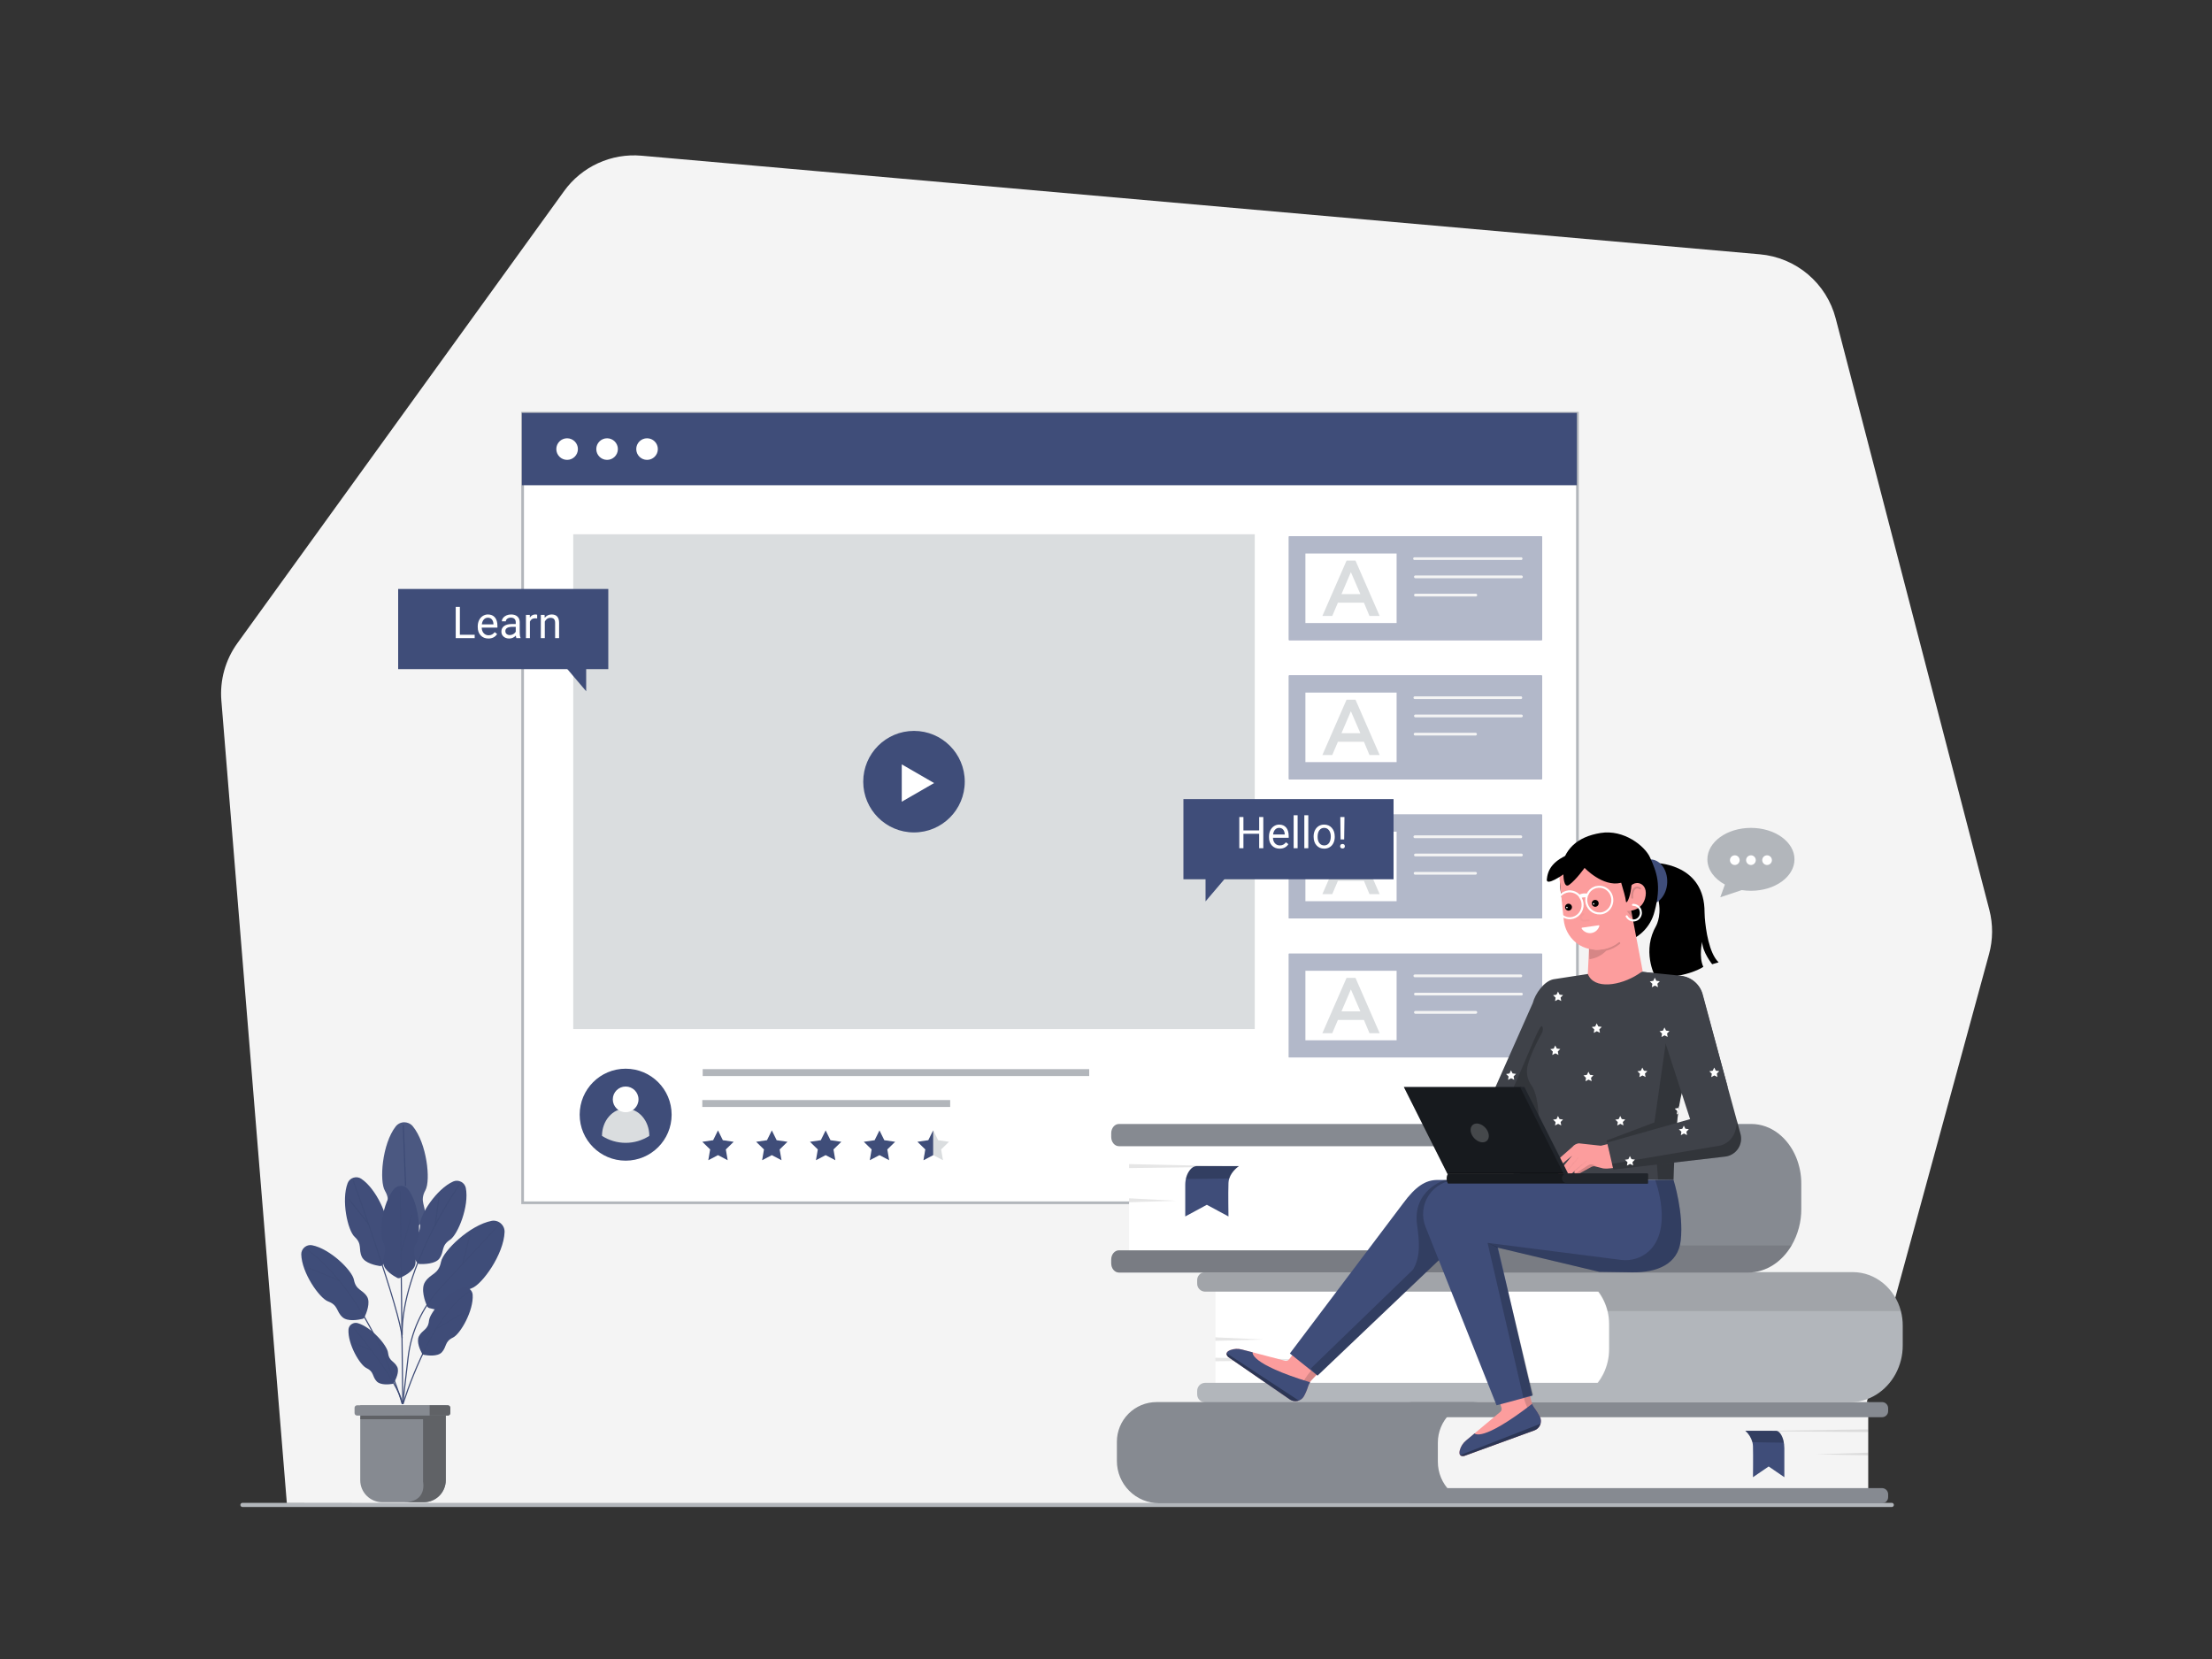<svg class="gridItem__media" version="1.1" id="Layer_1" xmlns="http://www.w3.org/2000/svg" xmlns:xlink="http://www.w3.org/1999/xlink" x="0px" y="0px" width="1600" height="1200" viewBox="0 0 1600 1200" style="enable-background:new 0 0 1600 1200;" xml:space="preserve" fill="none">
<rect x="0" y="0" width="1600" height="1200" fill="#333333" stroke="none"/>
<path d="M207.479 1087.28L160.119 506.761C158.918 491.979 163.028 477.254 171.709 465.231L408.009 138.231C414.321 129.475 422.801 122.511 432.617 118.022C442.433 113.532 453.247 111.671 463.999 112.621L1273 183.951C1285.8 185.079 1297.94 190.142 1307.75 198.444C1317.56 206.746 1324.57 217.881 1327.8 230.321L1438.94 658.091C1441.66 668.592 1441.6 679.624 1438.74 690.091L1329.98 1088.68L207.479 1087.28Z" fill="#F4F4F4"/>
<path d="M1141 298.881H378.031V870.001H1141V298.881Z" fill="white" stroke="#B2B6BB" stroke-width="1.94" stroke-miterlimit="10"/>
<path d="M1140.58 298.66H377.5V350.99H1140.58V298.66Z" class="change-color-in-svg" fill="#4D61FC" style="fill: rgb(63, 77, 121);"/>
<path d="M907.601 386.449H414.641V744.349H907.601V386.449Z" fill="#DADDDF"/>
<path d="M661.118 602.12C681.398 602.12 697.838 585.68 697.838 565.4C697.838 545.12 681.398 528.68 661.118 528.68C640.839 528.68 624.398 545.12 624.398 565.4C624.398 585.68 640.839 602.12 661.118 602.12Z" class="change-color-in-svg" fill="#4D61FC" style="fill: rgb(63, 77, 121);"/>
<path d="M675.659 566.401L652.27 552.891V579.901L675.659 566.401Z" fill="white"/>
<path d="M1115.31 388H932.281V463.03H1115.31V388Z" class="change-color-in-svg" fill="#4D61FC" style="fill: rgb(63, 77, 121);"/>
<path opacity="0.6" d="M1115.31 388H932.281V463.03H1115.31V388Z" fill="white"/>
<path d="M1010.2 400.369H944.238V450.659H1010.2V400.369Z" fill="white"/>
<path d="M1100.06 405.049H1023.39C1023.24 405.083 1023.09 405.083 1022.95 405.049C1022.8 405.016 1022.66 404.95 1022.54 404.856C1022.43 404.762 1022.33 404.643 1022.27 404.508C1022.2 404.373 1022.17 404.224 1022.17 404.074C1022.17 403.924 1022.2 403.776 1022.27 403.64C1022.33 403.505 1022.43 403.386 1022.54 403.292C1022.66 403.199 1022.8 403.133 1022.95 403.099C1023.09 403.066 1023.24 403.066 1023.39 403.099H1100.06C1100.21 403.066 1100.36 403.066 1100.51 403.099C1100.65 403.133 1100.79 403.199 1100.91 403.292C1101.02 403.386 1101.12 403.505 1101.18 403.64C1101.25 403.776 1101.28 403.924 1101.28 404.074C1101.28 404.224 1101.25 404.373 1101.18 404.508C1101.12 404.643 1101.02 404.762 1100.91 404.856C1100.79 404.95 1100.65 405.016 1100.51 405.049C1100.36 405.083 1100.21 405.083 1100.06 405.049Z" fill="#F4F4F4"/>
<path d="M1100.48 418.25H1023.8C1023.54 418.25 1023.28 418.145 1023.09 417.957C1022.91 417.77 1022.8 417.515 1022.8 417.25C1022.8 416.985 1022.91 416.73 1023.09 416.543C1023.28 416.355 1023.54 416.25 1023.8 416.25H1100.48C1100.75 416.25 1101 416.355 1101.19 416.543C1101.38 416.73 1101.48 416.985 1101.48 417.25C1101.48 417.515 1101.38 417.77 1101.19 417.957C1101 418.145 1100.75 418.25 1100.48 418.25Z" fill="#F4F4F4"/>
<path d="M1067.5 431.439H1023.8C1023.54 431.439 1023.28 431.334 1023.09 431.147C1022.91 430.959 1022.8 430.705 1022.8 430.439C1022.8 430.174 1022.91 429.92 1023.09 429.732C1023.28 429.545 1023.54 429.439 1023.8 429.439H1067.5C1067.77 429.439 1068.02 429.545 1068.21 429.732C1068.4 429.92 1068.5 430.174 1068.5 430.439C1068.5 430.705 1068.4 430.959 1068.21 431.147C1068.02 431.334 1067.77 431.439 1067.5 431.439Z" fill="#F4F4F4"/>
<path d="M974 405.52H980.469L997.94 445.52H990.57L986.57 435.93H967.75L963.659 445.52H956.52L974 405.52ZM984 429.74L977.13 413.86L970.33 429.74H984Z" fill="#DADDDF"/>
<path d="M1115.31 488.6H932.281V563.63H1115.31V488.6Z" class="change-color-in-svg" fill="#4D61FC" style="fill: rgb(63, 77, 121);"/>
<path opacity="0.6" d="M1115.31 488.6H932.281V563.63H1115.31V488.6Z" fill="white"/>
<path d="M1010.2 500.971H944.238V551.261H1010.2V500.971Z" fill="white"/>
<path d="M1100.06 505.66H1023.39C1023.13 505.66 1022.87 505.555 1022.68 505.367C1022.5 505.18 1022.39 504.925 1022.39 504.66C1022.39 504.395 1022.5 504.141 1022.68 503.953C1022.87 503.765 1023.13 503.66 1023.39 503.66H1100.06C1100.33 503.66 1100.58 503.765 1100.77 503.953C1100.96 504.141 1101.06 504.395 1101.06 504.66C1101.06 504.925 1100.96 505.18 1100.77 505.367C1100.58 505.555 1100.33 505.66 1100.06 505.66Z" fill="#F4F4F4"/>
<path d="M1100.48 518.85H1023.8C1023.54 518.85 1023.28 518.744 1023.09 518.557C1022.91 518.369 1022.8 518.115 1022.8 517.85C1022.8 517.584 1022.91 517.33 1023.09 517.143C1023.28 516.955 1023.54 516.85 1023.8 516.85H1100.48C1100.75 516.85 1101 516.955 1101.19 517.143C1101.38 517.33 1101.48 517.584 1101.48 517.85C1101.48 518.115 1101.38 518.369 1101.19 518.557C1101 518.744 1100.75 518.85 1100.48 518.85Z" fill="#F4F4F4"/>
<path d="M1067.5 532H1023.8C1023.65 532.034 1023.5 532.034 1023.36 532C1023.21 531.967 1023.07 531.901 1022.95 531.807C1022.84 531.713 1022.74 531.595 1022.68 531.459C1022.61 531.324 1022.58 531.176 1022.58 531.025C1022.58 530.875 1022.61 530.727 1022.68 530.592C1022.74 530.456 1022.84 530.337 1022.95 530.244C1023.07 530.15 1023.21 530.084 1023.36 530.051C1023.5 530.017 1023.65 530.017 1023.8 530.05H1067.5C1067.72 530.101 1067.92 530.225 1068.06 530.402C1068.2 530.579 1068.28 530.799 1068.28 531.025C1068.28 531.252 1068.2 531.472 1068.06 531.649C1067.92 531.826 1067.72 531.95 1067.5 532Z" fill="#F4F4F4"/>
<path d="M974 506.119H980.469L997.94 546.119H990.57L986.57 536.529H967.75L963.659 546.119H956.52L974 506.119ZM984 530.339L977.13 514.459L970.33 530.339H984Z" fill="#DADDDF"/>
<path d="M1115.31 589.211H932.281V664.241H1115.31V589.211Z" class="change-color-in-svg" fill="#4D61FC" style="fill: rgb(63, 77, 121);"/>
<path opacity="0.6" d="M1115.31 589.211H932.281V664.241H1115.31V589.211Z" fill="white"/>
<path d="M1010.2 601.57H944.238V651.86H1010.2V601.57Z" fill="white"/>
<path d="M1100.06 606.26H1023.39C1023.13 606.26 1022.87 606.154 1022.68 605.967C1022.5 605.779 1022.39 605.525 1022.39 605.26C1022.39 604.995 1022.5 604.74 1022.68 604.553C1022.87 604.365 1023.13 604.26 1023.39 604.26H1100.06C1100.33 604.26 1100.58 604.365 1100.77 604.553C1100.96 604.74 1101.06 604.995 1101.06 605.26C1101.06 605.525 1100.96 605.779 1100.77 605.967C1100.58 606.154 1100.33 606.26 1100.06 606.26Z" fill="#F4F4F4"/>
<path d="M1100.48 619.449H1023.8C1023.54 619.449 1023.28 619.344 1023.09 619.156C1022.91 618.969 1022.8 618.714 1022.8 618.449C1022.8 618.184 1022.91 617.93 1023.09 617.742C1023.28 617.555 1023.54 617.449 1023.8 617.449H1100.48C1100.75 617.449 1101 617.555 1101.19 617.742C1101.38 617.93 1101.48 618.184 1101.48 618.449C1101.48 618.714 1101.38 618.969 1101.19 619.156C1101 619.344 1100.75 619.449 1100.48 619.449Z" fill="#F4F4F4"/>
<path d="M1067.5 632.639H1023.8C1023.65 632.672 1023.5 632.672 1023.36 632.639C1023.21 632.605 1023.07 632.539 1022.95 632.446C1022.84 632.352 1022.74 632.233 1022.68 632.098C1022.61 631.963 1022.58 631.814 1022.58 631.664C1022.58 631.514 1022.61 631.366 1022.68 631.23C1022.74 631.095 1022.84 630.976 1022.95 630.882C1023.07 630.789 1023.21 630.723 1023.36 630.689C1023.5 630.656 1023.65 630.656 1023.8 630.689H1067.5C1067.72 630.739 1067.92 630.863 1068.06 631.04C1068.2 631.218 1068.28 631.437 1068.28 631.664C1068.28 631.891 1068.2 632.111 1068.06 632.288C1067.92 632.465 1067.72 632.589 1067.5 632.639Z" fill="#F4F4F4"/>
<path d="M974 606.73H980.469L997.94 646.73H990.57L986.57 637.151H967.75L963.659 646.73H956.52L974 606.73ZM984 631L977.13 615.12L970.299 631H984Z" fill="#DADDDF"/>
<path d="M1115.31 689.811H932.281V764.841H1115.31V689.811Z" class="change-color-in-svg" fill="#4D61FC" style="fill: rgb(63, 77, 121);"/>
<path opacity="0.6" d="M1115.31 689.811H932.281V764.841H1115.31V689.811Z" fill="white"/>
<path d="M1010.2 702.18H944.238V752.47H1010.2V702.18Z" fill="white"/>
<path d="M1100.06 706.869H1023.39C1023.13 706.869 1022.87 706.764 1022.68 706.576C1022.5 706.389 1022.39 706.134 1022.39 705.869C1022.39 705.604 1022.5 705.35 1022.68 705.162C1022.87 704.975 1023.13 704.869 1023.39 704.869H1100.06C1100.33 704.869 1100.58 704.975 1100.77 705.162C1100.96 705.35 1101.06 705.604 1101.06 705.869C1101.06 706.134 1100.96 706.389 1100.77 706.576C1100.58 706.764 1100.33 706.869 1100.06 706.869Z" fill="#F4F4F4"/>
<path d="M1100.48 720.061H1023.8C1023.54 720.061 1023.28 719.955 1023.09 719.768C1022.91 719.58 1022.8 719.326 1022.8 719.061C1022.8 718.795 1022.91 718.541 1023.09 718.353C1023.28 718.166 1023.54 718.061 1023.8 718.061H1100.48C1100.75 718.061 1101 718.166 1101.19 718.353C1101.38 718.541 1101.48 718.795 1101.48 719.061C1101.48 719.326 1101.38 719.58 1101.19 719.768C1101 719.955 1100.75 720.061 1100.48 720.061Z" fill="#F4F4F4"/>
<path d="M1067.5 733.25H1023.8C1023.54 733.25 1023.28 733.145 1023.09 732.957C1022.91 732.77 1022.8 732.515 1022.8 732.25C1022.8 731.985 1022.91 731.73 1023.09 731.543C1023.28 731.355 1023.54 731.25 1023.8 731.25H1067.5C1067.77 731.25 1068.02 731.355 1068.21 731.543C1068.4 731.73 1068.5 731.985 1068.5 732.25C1068.5 732.515 1068.4 732.77 1068.21 732.957C1068.02 733.145 1067.77 733.25 1067.5 733.25Z" fill="#F4F4F4"/>
<path d="M974 707.33H980.469L997.94 747.33H990.57L986.57 737.74H967.75L963.659 747.33H956.52L974 707.33ZM984 731.55L977.13 715.67L970.33 731.55H984Z" fill="#DADDDF"/>
<path d="M452.549 839.539C470.918 839.539 485.809 824.649 485.809 806.28C485.809 787.911 470.918 773.02 452.549 773.02C434.18 773.02 419.289 787.911 419.289 806.28C419.289 824.649 434.18 839.539 452.549 839.539Z" class="change-color-in-svg" fill="#4D61FC" style="fill: rgb(63, 77, 121);"/>
<path d="M469.671 821.61C469.671 810.69 462.011 801.84 452.551 801.84C443.091 801.84 435.441 810.69 435.441 821.61C440.543 824.9 446.486 826.65 452.556 826.65C458.627 826.65 464.569 824.9 469.671 821.61V821.61Z" fill="#DADDDF"/>
<path d="M452.55 804.51C457.686 804.51 461.85 800.346 461.85 795.21C461.85 790.074 457.686 785.91 452.55 785.91C447.414 785.91 443.25 790.074 443.25 795.21C443.25 800.346 447.414 804.51 452.55 804.51Z" fill="white"/>
<path d="M787.851 773.33H508.281V778.33H787.851V773.33Z" fill="#B2B6BB"/>
<path d="M687.29 795.699H508V800.699H687.29V795.699Z" fill="#B2B6BB"/>
<path d="M519.34 817.65L522.85 824.75L530.69 825.89L525.01 831.42L526.35 839.22L519.34 835.54L512.33 839.22L513.67 831.42L508 825.89L515.84 824.75L519.34 817.65Z" class="change-color-in-svg" fill="#4D61FC" style="fill: rgb(63, 77, 121);"/>
<path d="M558.28 817.65L561.78 824.75L569.62 825.89L563.95 831.42L565.29 839.22L558.28 835.54L551.27 839.22L552.61 831.42L546.93 825.89L554.77 824.75L558.28 817.65Z" class="change-color-in-svg" fill="#4D61FC" style="fill: rgb(63, 77, 121);"/>
<path d="M597.211 817.65L600.721 824.75L608.561 825.89L602.881 831.42L604.221 839.22L597.211 835.54L590.201 839.22L591.541 831.42L585.871 825.89L593.711 824.75L597.211 817.65Z" class="change-color-in-svg" fill="#4D61FC" style="fill: rgb(63, 77, 121);"/>
<path d="M636.149 817.65L639.649 824.75L647.489 825.89L641.819 831.42L643.159 839.22L636.149 835.54L629.139 839.22L630.479 831.42L624.809 825.89L632.639 824.75L636.149 817.65Z" class="change-color-in-svg" fill="#4D61FC" style="fill: rgb(63, 77, 121);"/>
<path d="M675.078 817.65L678.588 824.75L686.428 825.89L680.748 831.42L682.088 839.22L675.078 835.54L668.068 839.22L669.408 831.42L663.738 825.89L671.578 824.75L675.078 817.65Z" fill="#DADDDF"/>
<path d="M674.979 835.54L667.969 839.22L669.299 831.42L663.629 825.89L671.469 824.75L674.979 817.65V835.54Z" class="change-color-in-svg" fill="#4D61FC" style="fill: rgb(63, 77, 121);"/>
<path d="M410.208 332.64C414.522 332.64 418.018 329.143 418.018 324.83C418.018 320.516 414.522 317.02 410.208 317.02C405.895 317.02 402.398 320.516 402.398 324.83C402.398 329.143 405.895 332.64 410.208 332.64Z" fill="white"/>
<path d="M439.119 332.64C443.432 332.64 446.929 329.143 446.929 324.83C446.929 320.516 443.432 317.02 439.119 317.02C434.805 317.02 431.309 320.516 431.309 324.83C431.309 329.143 434.805 332.64 439.119 332.64Z" fill="white"/>
<path d="M468.029 332.64C472.342 332.64 475.839 329.143 475.839 324.83C475.839 320.516 472.342 317.02 468.029 317.02C463.715 317.02 460.219 320.516 460.219 324.83C460.219 329.143 463.715 332.64 468.029 332.64Z" fill="white"/>
<path d="M1368.38 1090.05H175.379C174.981 1090.05 174.6 1089.89 174.318 1089.61C174.037 1089.33 173.879 1088.95 173.879 1088.55C173.879 1088.15 174.037 1087.77 174.318 1087.49C174.6 1087.21 174.981 1087.05 175.379 1087.05H1368.38C1368.78 1087.05 1369.16 1087.21 1369.44 1087.49C1369.72 1087.77 1369.88 1088.15 1369.88 1088.55C1369.88 1088.95 1369.72 1089.33 1369.44 1089.61C1369.16 1089.89 1368.78 1090.05 1368.38 1090.05Z" fill="#B2B6BB"/>
<path d="M879.16 920.301H1126.24C1131.19 920.301 1136.09 921.276 1140.66 923.171C1145.24 925.066 1149.39 927.843 1152.89 931.344C1156.39 934.845 1159.17 939.001 1161.06 943.575C1162.95 948.149 1163.92 953.051 1163.92 958.001V975.841C1163.92 986.062 1159.86 995.865 1152.63 1003.09C1145.4 1010.32 1135.6 1014.38 1125.38 1014.38H879.16V920.301Z" fill="white"/>
<path d="M1376.3 959.001V973.151C1376.33 980.389 1374.53 987.518 1371.08 993.881C1364.41 1006.13 1352 1014.36 1337.79 1014.36H871.53C870.769 1014.33 870.02 1014.16 869.328 1013.84C868.635 1013.53 868.011 1013.08 867.493 1012.52C866.974 1011.96 866.571 1011.31 866.306 1010.59C866.041 1009.88 865.92 1009.12 865.95 1008.36V1006.24C865.922 1005.48 866.044 1004.72 866.309 1004.01C866.574 1003.3 866.978 1002.64 867.496 1002.08C868.014 1001.53 868.637 1001.08 869.329 1000.76C870.021 1000.44 870.769 1000.27 871.53 1000.24H1155.76C1157.3 998.237 1158.64 996.086 1159.76 993.821C1162.52 988.224 1163.95 982.062 1163.93 975.821V957.821C1163.93 954.596 1163.55 951.383 1162.78 948.251C1161.55 943.188 1159.31 938.426 1156.19 934.251H871.53C870.769 934.224 870.021 934.047 869.329 933.731C868.637 933.414 868.014 932.965 867.496 932.407C866.978 931.85 866.574 931.196 866.309 930.483C866.044 929.77 865.922 929.011 865.95 928.251V926.141C865.922 925.38 866.044 924.622 866.309 923.908C866.574 923.195 866.978 922.541 867.496 921.984C868.014 921.427 868.637 920.977 869.329 920.661C870.021 920.344 870.769 920.168 871.53 920.141H1340.14C1356.66 920.141 1370.58 931.991 1374.91 948.141C1375.86 951.682 1376.32 955.335 1376.3 959.001V959.001Z" fill="#B2B6BB"/>
<path opacity="0.1" d="M1374.91 948.341H1162.77C1161.54 943.278 1159.3 938.516 1156.18 934.341H871.529C870.769 934.313 870.021 934.137 869.329 933.82C868.637 933.504 868.014 933.054 867.495 932.497C866.977 931.94 866.574 931.286 866.309 930.573C866.043 929.86 865.921 929.101 865.949 928.341V926.23C865.921 925.47 866.043 924.711 866.309 923.998C866.574 923.285 866.977 922.631 867.495 922.074C868.014 921.516 868.637 921.067 869.329 920.751C870.021 920.434 870.769 920.258 871.529 920.23H1340.14C1356.66 920.3 1370.58 932.151 1374.91 948.341Z" fill="black"/>
<path opacity="0.1" d="M879.16 967.33L913.68 968.91L879.16 969.87V967.33Z" fill="black"/>
<path opacity="0.1" d="M879.16 982.09L961.29 983.67L879.16 984.63V982.09Z" fill="black"/>
<path d="M1086.02 1087.33H838.45C830.339 1087.33 822.561 1084.11 816.826 1078.37C811.091 1072.64 807.87 1064.86 807.87 1056.75V1042.87C807.87 1035.26 810.894 1027.95 816.278 1022.57C821.663 1017.18 828.965 1014.16 836.579 1014.16H1086.02V1087.33V1087.33Z" fill="#868A91"/>
<path d="M1351.34 1087.33H1070.04C1062.08 1087.33 1054.45 1084.17 1048.83 1078.54C1043.2 1072.92 1040.04 1065.29 1040.04 1057.33V1043.5C1040.04 1035.73 1043.13 1028.27 1048.62 1022.77C1054.12 1017.28 1061.58 1014.19 1069.35 1014.19H1351.34V1087.36V1087.33Z" fill="#F4F4F4"/>
<path d="M1021.07 1087.34H1361.32C1363.77 1087.34 1365.75 1085.36 1365.75 1082.91V1080.83C1365.75 1078.38 1363.77 1076.4 1361.32 1076.4H1021.07C1018.62 1076.4 1016.64 1078.38 1016.64 1080.83V1082.91C1016.64 1085.36 1018.62 1087.34 1021.07 1087.34Z" fill="#868A91"/>
<path d="M1021.07 1025.11H1361.32C1363.77 1025.11 1365.75 1023.13 1365.75 1020.68V1018.6C1365.75 1016.15 1363.77 1014.17 1361.32 1014.17H1021.07C1018.62 1014.17 1016.64 1016.15 1016.64 1018.6V1020.68C1016.64 1023.13 1018.62 1025.11 1021.07 1025.11Z" fill="#868A91"/>
<path opacity="0.1" d="M1351.31 1050.75L1313.57 1051.98L1351.31 1052.72V1050.75Z" fill="black"/>
<path opacity="0.1" d="M1351.31 1033.91L1261.53 1035.14L1351.31 1035.88V1033.91Z" fill="black"/>
<path d="M1262.45 1034.9C1264.93 1037.11 1266.72 1040 1267.57 1043.21C1267.81 1044.16 1267.94 1045.13 1267.97 1046.1C1268.18 1052.97 1267.97 1068.5 1267.97 1068.5L1279.33 1060.74L1290.66 1068.5V1047.5C1290.66 1043.5 1289.66 1039.64 1287.88 1037.1C1287.01 1035.87 1285.95 1034.95 1284.74 1034.95L1262.45 1034.9Z" class="change-color-in-svg" fill="#4D61FC" style="fill: rgb(63, 77, 121);"/>
<path opacity="0.2" d="M1262.45 1034.9C1264.93 1037.11 1266.72 1040 1267.57 1043.21L1290.33 1043.52C1290.33 1043.52 1289.44 1036.12 1284.74 1034.9H1262.45Z" fill="black"/>
<path d="M816.691 813H1052.14C1063.56 813 1074.52 817.538 1082.6 825.615C1090.67 833.692 1095.21 844.647 1095.21 856.07V876.46C1095.21 888.13 1090.58 899.321 1082.32 907.573C1074.07 915.824 1062.88 920.46 1051.21 920.46H816.691V813Z" fill="white"/>
<path d="M1095.34 854.71V877.85C1095.28 887.73 1090.7 896.3 1083.97 900.85C1080.68 903.135 1076.77 904.369 1072.76 904.39H809.359C806.269 904.39 803.77 907.39 803.77 911.06V913.79C803.77 917.48 806.269 920.47 809.359 920.47H1264.36C1277.42 920.47 1288.95 912.72 1295.92 900.85C1300.56 892.827 1302.98 883.709 1302.92 874.44V856.22C1302.94 849.78 1301.72 843.396 1299.32 837.42C1293.48 823 1281.09 813 1266.74 813H809.359C806.269 813 803.77 816 803.77 819.67V822.4C803.77 826.09 806.269 829.08 809.359 829.08H1073.57C1079.88 829.08 1085.57 832.29 1089.57 837.42C1093.33 842.397 1095.36 848.471 1095.34 854.71V854.71Z" fill="#868A91"/>
<path opacity="0.1" d="M803.77 911.091V913.821C803.77 917.511 806.269 920.501 809.359 920.501H1264.36C1277.42 920.501 1288.95 912.751 1295.92 900.881H1084C1080.71 903.166 1076.8 904.4 1072.79 904.421H809.359C806.269 904.421 803.77 907.411 803.77 911.091Z" fill="black"/>
<path opacity="0.1" d="M816.691 866.75L850.461 868.56L816.691 869.64V866.75Z" fill="black"/>
<path opacity="0.1" d="M816.691 842.01L897.021 843.82L816.691 844.9V842.01Z" fill="black"/>
<path d="M896.19 843.461C896.19 843.461 890.89 846.871 889.14 852.461C888.817 853.475 888.632 854.528 888.59 855.591C888.3 863.041 888.59 879.891 888.59 879.891L872.94 871.461L857.32 879.891V857.061C857.32 852.741 858.66 848.541 861.15 845.791C861.669 845.123 862.32 844.571 863.064 844.17C863.808 843.769 864.628 843.527 865.47 843.461H896.19Z" class="change-color-in-svg" fill="#4D61FC" style="fill: rgb(63, 77, 121);"/>
<path opacity="0.2" d="M896.19 843.459C896.19 843.459 890.89 846.869 889.14 852.459L857.77 852.789C857.77 852.789 858.999 844.789 865.469 843.449L896.19 843.459Z" fill="black"/>
<path d="M292.329 811.779C291.154 811.792 289.997 812.069 288.943 812.588C287.89 813.107 286.965 813.856 286.239 814.779C276.339 827.499 274.339 854.319 278.419 861.279C283.219 869.479 278.259 872.419 279.419 879.839C280.359 885.839 288.819 890.419 291.959 891.929C292.325 892.102 292.724 892.192 293.129 892.192C293.534 892.192 293.933 892.102 294.299 891.929C297.549 890.359 306.519 885.509 307.299 879.429C308.229 871.979 303.179 869.189 307.739 860.849C311.609 853.769 308.799 827.019 298.529 814.599C297.769 813.705 296.819 812.991 295.748 812.51C294.677 812.029 293.513 811.793 292.339 811.819" class="change-color-in-svg" fill="#4D61FC" style="fill: rgb(63, 77, 121);"/>
<g opacity="0.4">
<g opacity="0.4">
<path opacity="0.4" d="M292.329 811.779C291.154 811.792 289.997 812.069 288.943 812.588C287.89 813.107 286.965 813.856 286.239 814.779C276.339 827.499 274.339 854.319 278.419 861.279C283.219 869.479 278.259 872.419 279.419 879.839C280.359 885.839 288.819 890.419 291.959 891.929C292.325 892.102 292.724 892.192 293.129 892.192C293.534 892.192 293.933 892.102 294.299 891.929C297.549 890.359 306.519 885.509 307.299 879.429C308.229 871.979 303.179 869.189 307.739 860.849C311.609 853.769 308.799 827.019 298.529 814.599C297.769 813.705 296.819 812.991 295.748 812.51C294.677 812.029 293.513 811.793 292.339 811.819" fill="white"/>
</g>
</g>
<path d="M362.211 884.9C361.328 884.127 360.283 883.561 359.153 883.245C358.023 882.928 356.837 882.868 355.681 883.07C339.841 886.07 320.561 904.8 319.001 912.71C317.171 922.04 311.501 920.95 307.451 927.27C304.161 932.4 307.451 941.43 308.831 944.64C308.987 945.013 309.225 945.345 309.528 945.612C309.831 945.879 310.191 946.073 310.581 946.18C314.061 947.18 323.991 949.48 328.581 945.43C334.211 940.43 332.281 935.04 341.221 931.81C348.801 929.08 364.441 907.19 364.981 891.08C365.006 889.907 364.768 888.744 364.286 887.674C363.803 886.605 363.087 885.657 362.191 884.9" class="change-color-in-svg" fill="#4D61FC" style="fill: rgb(63, 77, 121);"/>
<path d="M220.281 902.169C219.529 902.791 218.925 903.574 218.515 904.46C218.105 905.346 217.899 906.312 217.911 907.288C218.231 920.688 231.051 939.019 237.341 941.359C244.751 944.109 243.101 948.618 247.751 952.788C251.521 956.168 259.381 954.659 262.191 953.979C262.518 953.897 262.822 953.744 263.082 953.529C263.341 953.314 263.549 953.044 263.691 952.739C264.961 950.019 268.191 942.179 265.481 937.859C262.171 932.569 257.481 933.428 255.991 925.658C254.761 919.058 238.881 903.299 225.731 900.709C224.771 900.527 223.783 900.565 222.839 900.817C221.896 901.07 221.021 901.532 220.281 902.169" class="change-color-in-svg" fill="#4D61FC" style="fill: rgb(63, 77, 121);"/>
<path d="M339.449 932.109C338.759 931.616 337.966 931.284 337.13 931.138C336.294 930.993 335.436 931.038 334.619 931.269C323.409 934.529 310.859 949.419 310.299 955.269C309.639 962.119 305.479 961.739 303.009 966.579C301.009 970.509 304.009 976.779 305.239 978.999C305.381 979.256 305.576 979.479 305.813 979.652C306.05 979.825 306.322 979.943 306.609 979.999C309.189 980.459 316.509 981.419 319.539 978.179C323.249 974.179 321.469 970.419 327.679 967.469C332.949 964.949 342.679 948.059 341.899 936.469C341.836 935.621 341.583 934.798 341.159 934.061C340.735 933.323 340.151 932.691 339.449 932.209" class="change-color-in-svg" fill="#4D61FC" style="fill: rgb(63, 77, 121);"/>
<path d="M255.632 851.869C254.7 852.158 253.845 852.652 253.128 853.315C252.412 853.977 251.853 854.792 251.492 855.699C246.682 868.209 251.552 890.049 256.492 894.609C262.292 899.979 259.052 903.519 261.752 909.139C263.952 913.709 271.752 915.299 274.662 915.739C274.994 915.788 275.332 915.763 275.652 915.664C275.972 915.565 276.266 915.396 276.512 915.169C278.722 913.169 284.702 907.169 283.842 902.089C282.792 895.939 278.102 894.929 279.722 887.189C281.092 880.629 272.412 860.009 261.242 852.589C260.422 852.059 259.493 851.719 258.524 851.594C257.555 851.47 256.57 851.564 255.642 851.869" class="change-color-in-svg" fill="#4D61FC" style="fill: rgb(63, 77, 121);"/>
<path d="M333.491 854.82C332.628 854.362 331.673 854.104 330.697 854.064C329.721 854.024 328.748 854.204 327.851 854.59C315.601 860.04 303.601 878.93 303.851 885.59C304.161 893.49 299.361 893.7 297.301 899.59C295.631 904.37 300.041 911.04 301.761 913.38C301.959 913.65 302.216 913.873 302.512 914.03C302.808 914.188 303.136 914.277 303.471 914.29C306.471 914.42 314.961 914.38 317.901 910.22C321.511 905.13 318.901 901.1 325.521 896.77C331.131 893.1 339.581 872.38 336.921 859.24C336.717 858.287 336.302 857.391 335.707 856.619C335.112 855.847 334.351 855.219 333.481 854.78" class="change-color-in-svg" fill="#4D61FC" style="fill: rgb(63, 77, 121);"/>
<g opacity="0.2">
<g opacity="0.2">
<path opacity="0.2" d="M255.632 851.869C254.7 852.158 253.845 852.652 253.128 853.315C252.412 853.977 251.853 854.792 251.492 855.699C246.682 868.209 251.552 890.049 256.492 894.609C262.292 899.979 259.052 903.519 261.752 909.139C263.952 913.709 271.752 915.299 274.662 915.739C274.994 915.788 275.332 915.763 275.652 915.664C275.972 915.565 276.266 915.396 276.512 915.169C278.722 913.169 284.702 907.169 283.842 902.089C282.792 895.939 278.102 894.929 279.722 887.189C281.092 880.629 272.412 860.009 261.242 852.589C260.422 852.059 259.493 851.719 258.524 851.594C257.555 851.47 256.57 851.564 255.642 851.869" fill="white"/>
</g>
</g>
<g opacity="0.2">
<g opacity="0.2">
<path opacity="0.2" d="M333.491 854.82C332.628 854.362 331.673 854.104 330.697 854.064C329.721 854.024 328.748 854.204 327.851 854.59C315.601 860.04 303.601 878.93 303.851 885.59C304.161 893.49 299.361 893.7 297.301 899.59C295.631 904.37 300.041 911.04 301.761 913.38C301.959 913.65 302.216 913.873 302.512 914.03C302.808 914.188 303.136 914.277 303.471 914.29C306.471 914.42 314.961 914.38 317.901 910.22C321.511 905.13 318.901 901.1 325.521 896.77C331.131 893.1 339.581 872.38 336.921 859.24C336.717 858.287 336.302 857.391 335.707 856.619C335.112 855.847 334.351 855.219 333.481 854.78" fill="white"/>
</g>
</g>
<path d="M290.142 857.749C289.171 857.718 288.206 857.904 287.317 858.293C286.428 858.682 285.637 859.265 285.002 859.999C276.372 870.259 273.872 892.489 277.002 898.399C280.732 905.399 276.512 907.659 277.242 913.859C277.832 918.859 284.722 922.959 287.292 924.299C287.589 924.455 287.918 924.543 288.254 924.555C288.589 924.567 288.924 924.504 289.232 924.369C291.982 923.169 299.592 919.419 300.422 914.369C301.422 908.209 297.322 905.729 301.372 898.939C304.812 893.179 303.322 870.859 295.172 860.209C294.571 859.44 293.806 858.816 292.932 858.383C292.057 857.951 291.097 857.72 290.122 857.709" class="change-color-in-svg" fill="#4D61FC" style="fill: rgb(63, 77, 121);"/>
<path d="M254.25 957.83C253.623 958.266 253.101 958.838 252.724 959.502C252.347 960.167 252.123 960.908 252.07 961.67C251.45 972.17 260.29 987.33 265.07 989.56C270.68 992.2 269.07 995.61 272.47 999.17C275.2 1002.06 281.47 1001.39 283.68 1001.03C283.94 1000.99 284.187 1000.89 284.403 1000.74C284.619 1000.59 284.8 1000.4 284.93 1000.17C286.1 998.17 289.13 992.17 287.29 988.65C285.05 984.3 281.29 984.65 280.67 978.49C280.13 973.26 268.73 959.91 258.67 957.03C257.931 956.83 257.157 956.798 256.404 956.936C255.651 957.074 254.939 957.38 254.32 957.83" class="change-color-in-svg" fill="#4D61FC" style="fill: rgb(63, 77, 121);"/>
<g opacity="0.2">
<g opacity="0.2">
<path opacity="0.2" d="M339.449 932.109C338.759 931.616 337.966 931.284 337.13 931.138C336.294 930.993 335.436 931.038 334.619 931.269C323.409 934.529 310.859 949.419 310.299 955.269C309.639 962.119 305.479 961.739 303.009 966.579C301.009 970.509 304.009 976.779 305.239 978.999C305.381 979.256 305.576 979.479 305.813 979.652C306.05 979.825 306.322 979.943 306.609 979.999C309.189 980.459 316.509 981.419 319.539 978.179C323.249 974.179 321.469 970.419 327.679 967.469C332.949 964.949 342.679 948.059 341.899 936.469C341.836 935.621 341.583 934.798 341.159 934.061C340.735 933.323 340.151 932.691 339.449 932.209" fill="black"/>
</g>
</g>
<g opacity="0.2">
<g opacity="0.2">
<path opacity="0.2" d="M290.142 857.749C289.171 857.718 288.206 857.904 287.317 858.293C286.428 858.682 285.637 859.265 285.002 859.999C276.372 870.259 273.872 892.489 277.002 898.399C280.732 905.399 276.512 907.659 277.242 913.859C277.832 918.859 284.722 922.959 287.292 924.299C287.589 924.455 287.918 924.543 288.254 924.555C288.589 924.567 288.924 924.504 289.232 924.369C291.982 923.169 299.592 919.419 300.422 914.369C301.422 908.209 297.322 905.729 301.372 898.939C304.812 893.179 303.322 870.859 295.172 860.209C294.571 859.44 293.806 858.816 292.932 858.383C292.057 857.951 291.097 857.72 290.122 857.709" fill="black"/>
</g>
</g>
<g opacity="0.2">
<g opacity="0.2">
<path opacity="0.2" d="M254.25 957.83C253.623 958.266 253.101 958.838 252.724 959.502C252.347 960.167 252.123 960.908 252.07 961.67C251.45 972.17 260.29 987.33 265.07 989.56C270.68 992.2 269.07 995.61 272.47 999.17C275.2 1002.06 281.47 1001.39 283.68 1001.03C283.94 1000.99 284.187 1000.89 284.403 1000.74C284.619 1000.59 284.8 1000.4 284.93 1000.17C286.1 998.17 289.13 992.17 287.29 988.65C285.05 984.3 281.29 984.65 280.67 978.49C280.13 973.26 268.73 959.91 258.67 957.03C257.931 956.83 257.157 956.798 256.404 956.936C255.651 957.074 254.939 957.38 254.32 957.83" fill="black"/>
</g>
</g>
<path d="M291.931 1015.61L291.141 1015.37C291.331 1014.73 310.481 951.529 339.561 933.719L339.991 934.419C311.181 952.069 292.121 1014.97 291.931 1015.61" class="change-color-in-svg" fill="#4D61FC" style="fill: rgb(63, 77, 121);"/>
<path d="M290.701 1015.59C288.071 999.389 255.441 960.709 255.121 960.319L255.751 959.779C257.101 961.379 288.841 999.029 291.511 1015.46L290.701 1015.59Z" class="change-color-in-svg" fill="#4D61FC" style="fill: rgb(63, 77, 121);"/>
<path d="M291.722 1015.52L290.902 1015.42L294.752 982.168C296.855 963.409 304.892 945.812 317.692 931.938L360.092 886.148L360.702 886.708L318.292 932.498C305.618 946.246 297.659 963.677 295.572 982.258L291.722 1015.52Z" class="change-color-in-svg" fill="#4D61FC" style="fill: rgb(63, 77, 121);"/>
<path d="M290.571 1015.63C290.361 1014.87 268.621 938.629 221.711 903.949L222.201 903.279C269.341 938.159 291.151 1014.64 291.371 1015.41L290.571 1015.63Z" class="change-color-in-svg" fill="#4D61FC" style="fill: rgb(63, 77, 121);"/>
<path d="M289.933 861.566L289.113 861.576L290.94 1015.45L291.759 1015.44L289.933 861.566Z" class="change-color-in-svg" fill="#4D61FC" style="fill: rgb(63, 77, 121);"/>
<path d="M290.492 965.629C289.672 916.839 331.722 856.959 332.152 856.359L332.822 856.839C332.402 857.439 290.502 917.099 291.312 965.609L290.492 965.629Z" class="change-color-in-svg" fill="#4D61FC" style="fill: rgb(63, 77, 121);"/>
<path d="M290.489 967.909C289.489 949.209 255.389 854.909 255.039 853.989L255.819 853.709C256.159 854.659 290.289 949.049 291.309 967.859L290.489 967.909Z" class="change-color-in-svg" fill="#4D61FC" style="fill: rgb(63, 77, 121);"/>
<path d="M292.124 813.836L291.305 813.867L292.954 857.786L293.773 857.755L292.124 813.836Z" class="change-color-in-svg" fill="#4D61FC" style="fill: rgb(63, 77, 121);"/>
<path d="M256.081 971.013L255.758 971.777L268.13 977.001L268.453 976.236L256.081 971.013Z" class="change-color-in-svg" fill="#4D61FC" style="fill: rgb(63, 77, 121);"/>
<path d="M223.618 916.873L223.309 917.633L244.894 926.433L245.203 925.673L223.618 916.873Z" class="change-color-in-svg" fill="#4D61FC" style="fill: rgb(63, 77, 121);"/>
<path d="M252.513 866.824L251.867 867.33L266.299 885.749L266.945 885.244L252.513 866.824Z" class="change-color-in-svg" fill="#4D61FC" style="fill: rgb(63, 77, 121);"/>
<path d="M297.445 878.531L290.016 904.926L290.815 905.151L298.244 878.756L297.445 878.531Z" class="change-color-in-svg" fill="#4D61FC" style="fill: rgb(63, 77, 121);"/>
<path d="M317.372 864.021L314.355 886.156L315.178 886.268L318.194 864.133L317.372 864.021Z" class="change-color-in-svg" fill="#4D61FC" style="fill: rgb(63, 77, 121);"/>
<path d="M335.079 914L334.289 913.79C336.289 905.79 339.419 893.69 339.499 893.1H340.319C340.319 893.52 336.659 907.83 335.079 913.96" class="change-color-in-svg" fill="#4D61FC" style="fill: rgb(63, 77, 121);"/>
<path d="M334.161 949.689L315.766 960.598L316.184 961.303L334.579 950.394L334.161 949.689Z" class="change-color-in-svg" fill="#4D61FC" style="fill: rgb(63, 77, 121);"/>
<g opacity="0.3">
<g opacity="0.3">
<path opacity="0.3" d="M291.931 1015.61L291.141 1015.37C291.331 1014.73 310.481 951.529 339.561 933.719L339.991 934.419C311.181 952.069 292.121 1014.97 291.931 1015.61" fill="black"/>
<path opacity="0.3" d="M290.701 1015.59C288.071 999.389 255.441 960.709 255.121 960.319L255.751 959.779C257.101 961.379 288.841 999.029 291.511 1015.46L290.701 1015.59Z" fill="black"/>
<path opacity="0.3" d="M291.722 1015.52L290.902 1015.42L294.752 982.17C296.855 963.411 304.892 945.814 317.692 931.94L360.092 886.15L360.702 886.71L318.292 932.5C305.618 946.248 297.659 963.679 295.572 982.26L291.722 1015.52Z" fill="black"/>
<path opacity="0.3" d="M290.571 1015.63C290.361 1014.87 268.621 938.629 221.711 903.949L222.201 903.279C269.341 938.159 291.151 1014.64 291.371 1015.41L290.571 1015.63Z" fill="black"/>
<path opacity="0.3" d="M289.933 861.566L289.113 861.576L290.94 1015.45L291.759 1015.44L289.933 861.566Z" fill="black"/>
<path opacity="0.3" d="M290.492 965.629C289.672 916.839 331.722 856.959 332.152 856.359L332.822 856.839C332.402 857.439 290.502 917.099 291.312 965.609L290.492 965.629Z" fill="black"/>
<path opacity="0.3" d="M290.489 967.909C289.489 949.209 255.389 854.909 255.039 853.989L255.819 853.709C256.159 854.659 290.289 949.049 291.309 967.859L290.489 967.909Z" fill="black"/>
<path opacity="0.3" d="M292.128 813.836L291.309 813.867L292.957 857.786L293.777 857.755L292.128 813.836Z" fill="black"/>
<path opacity="0.3" d="M256.081 971.013L255.758 971.777L268.13 977.001L268.453 976.236L256.081 971.013Z" fill="black"/>
<path opacity="0.3" d="M223.618 916.873L223.309 917.633L244.894 926.433L245.203 925.673L223.618 916.873Z" fill="black"/>
<path opacity="0.3" d="M252.513 866.824L251.867 867.33L266.299 885.749L266.945 885.244L252.513 866.824Z" fill="black"/>
<path opacity="0.3" d="M297.445 878.531L290.016 904.926L290.815 905.151L298.244 878.756L297.445 878.531Z" fill="black"/>
<path opacity="0.3" d="M317.372 864.021L314.355 886.156L315.178 886.268L318.194 864.133L317.372 864.021Z" fill="black"/>
<path opacity="0.3" d="M335.079 914L334.289 913.79C336.289 905.79 339.419 893.69 339.499 893.1H340.319C340.319 893.52 336.659 907.83 335.079 913.96" fill="black"/>
<path opacity="0.3" d="M334.161 949.689L315.766 960.598L316.184 961.303L334.579 950.394L334.161 949.689Z" fill="black"/>
</g>
</g>
<path d="M306.51 1086.6H276.51C272.284 1086.6 268.232 1084.92 265.243 1081.93C262.254 1078.95 260.573 1074.89 260.57 1070.67V1016.49H322.43V1070.67C322.43 1074.89 320.752 1078.95 317.765 1081.93C314.777 1084.92 310.725 1086.6 306.5 1086.6" fill="#868A91"/>
<path d="M291.922 1086.6H306.512C308.604 1086.6 310.675 1086.19 312.608 1085.39C314.541 1084.59 316.297 1083.41 317.776 1081.93C319.255 1080.45 320.429 1078.7 321.229 1076.76C322.03 1074.83 322.442 1072.76 322.442 1070.67V1023.14L260.752 1023.91L260.582 1026.55H306.002V1071.76C306.002 1071.76 309.302 1086.6 292.002 1086.6" fill="#606266"/>
<path d="M323.931 1023.91H258.271C257.791 1023.91 257.331 1023.72 256.991 1023.38C256.652 1023.04 256.461 1022.58 256.461 1022.1V1018.31C256.46 1018.07 256.506 1017.83 256.596 1017.61C256.686 1017.39 256.819 1017.19 256.988 1017.02C257.156 1016.85 257.356 1016.72 257.576 1016.63C257.796 1016.54 258.032 1016.49 258.271 1016.49H323.931C324.17 1016.49 324.406 1016.54 324.626 1016.63C324.846 1016.72 325.046 1016.85 325.214 1017.02C325.383 1017.19 325.516 1017.39 325.606 1017.61C325.696 1017.83 325.742 1018.07 325.741 1018.31V1022.1C325.741 1022.58 325.55 1023.04 325.211 1023.38C324.871 1023.72 324.411 1023.91 323.931 1023.91" fill="#868A91"/>
<path d="M325.739 1022.1V1018.31C325.731 1018.06 325.675 1017.82 325.572 1017.59C325.47 1017.37 325.324 1017.16 325.143 1016.99C324.961 1016.82 324.749 1016.69 324.516 1016.61C324.284 1016.52 324.037 1016.48 323.789 1016.49H310.789V1023.91H323.789C324.036 1023.92 324.282 1023.88 324.514 1023.79C324.746 1023.71 324.958 1023.58 325.139 1023.41C325.32 1023.24 325.467 1023.04 325.569 1022.81C325.672 1022.59 325.73 1022.35 325.739 1022.1" fill="#606266"/>
<path d="M440 426.01H288V484H440V426.01Z" class="change-color-in-svg" fill="#4D61FC" style="fill: rgb(63, 77, 121);"/>
<path d="M424 500V480H407L424 500Z" class="change-color-in-svg" fill="#4D61FC" style="fill: rgb(63, 77, 121);"/>
<path d="M332.637 459.115H343.344V461.551H329.642V438.957H332.637V459.115ZM353.26 461.861C350.984 461.861 349.132 461.116 347.704 459.627C346.277 458.127 345.563 456.125 345.563 453.621V453.094C345.563 451.428 345.879 449.944 346.51 448.64C347.151 447.326 348.041 446.302 349.179 445.568C350.327 444.823 351.568 444.45 352.903 444.45C355.086 444.45 356.782 445.169 357.993 446.607C359.203 448.045 359.808 450.104 359.808 452.783V453.978H348.434C348.475 455.633 348.956 456.973 349.877 457.997C350.808 459.011 351.987 459.518 353.415 459.518C354.429 459.518 355.287 459.311 355.991 458.897C356.694 458.483 357.31 457.935 357.837 457.252L359.591 458.618C358.184 460.78 356.074 461.861 353.26 461.861ZM352.903 446.809C351.744 446.809 350.772 447.233 349.986 448.082C349.199 448.919 348.713 450.099 348.527 451.62H356.937V451.402C356.855 449.944 356.462 448.816 355.758 448.019C355.055 447.213 354.103 446.809 352.903 446.809ZM373.51 461.551C373.345 461.22 373.21 460.63 373.107 459.782C371.772 461.168 370.179 461.861 368.327 461.861C366.672 461.861 365.312 461.396 364.246 460.465C363.191 459.523 362.663 458.333 362.663 456.896C362.663 455.147 363.325 453.792 364.65 452.83C365.984 451.857 367.857 451.371 370.267 451.371H373.06V450.052C373.06 449.049 372.76 448.252 372.16 447.663C371.56 447.063 370.676 446.763 369.507 446.763C368.483 446.763 367.624 447.021 366.931 447.538C366.238 448.056 365.891 448.682 365.891 449.416H363.005C363.005 448.578 363.3 447.771 363.889 446.995C364.489 446.209 365.296 445.588 366.31 445.133C367.334 444.678 368.457 444.45 369.677 444.45C371.612 444.45 373.127 444.937 374.224 445.909C375.321 446.871 375.89 448.2 375.931 449.897V457.625C375.931 459.166 376.127 460.392 376.521 461.302V461.551H373.51ZM368.746 459.363C369.646 459.363 370.5 459.13 371.307 458.665C372.114 458.199 372.698 457.594 373.06 456.849V453.404H370.81C367.293 453.404 365.534 454.433 365.534 456.492C365.534 457.392 365.834 458.096 366.434 458.602C367.034 459.109 367.805 459.363 368.746 459.363ZM388.547 447.337C388.112 447.264 387.642 447.228 387.135 447.228C385.252 447.228 383.974 448.03 383.302 449.633V461.551H380.431V444.761H383.224L383.271 446.7C384.212 445.2 385.547 444.45 387.274 444.45C387.833 444.45 388.257 444.523 388.547 444.668V447.337ZM393.916 444.761L394.009 446.871C395.292 445.257 396.968 444.45 399.037 444.45C402.585 444.45 404.375 446.452 404.406 450.456V461.551H401.535V450.44C401.525 449.23 401.245 448.335 400.697 447.756C400.159 447.176 399.316 446.887 398.168 446.887C397.237 446.887 396.419 447.135 395.716 447.632C395.012 448.128 394.464 448.78 394.071 449.587V461.551H391.2V444.761H393.916Z" fill="white"/>
<path d="M856 636H1008V578.01H856V636Z" class="change-color-in-svg" fill="#4D61FC" style="fill: rgb(63, 77, 121);"/>
<path d="M872 652V632H889L872 652Z" class="change-color-in-svg" fill="#4D61FC" style="fill: rgb(63, 77, 121);"/>
<path d="M913.787 613.551H910.793V603.107H899.403V613.551H896.423V590.957H899.403V600.671H910.793V590.957H913.787V613.551ZM925.596 613.861C923.32 613.861 921.469 613.116 920.041 611.627C918.613 610.127 917.9 608.125 917.9 605.621V605.094C917.9 603.428 918.215 601.944 918.846 600.64C919.488 599.326 920.377 598.302 921.515 597.568C922.663 596.823 923.905 596.45 925.239 596.45C927.422 596.45 929.119 597.169 930.329 598.607C931.54 600.045 932.145 602.104 932.145 604.783V605.978H920.77C920.812 607.633 921.293 608.973 922.213 609.997C923.145 611.011 924.324 611.518 925.751 611.518C926.765 611.518 927.624 611.311 928.327 610.897C929.031 610.483 929.646 609.935 930.174 609.252L931.927 610.618C930.521 612.78 928.41 613.861 925.596 613.861ZM925.239 598.809C924.081 598.809 923.108 599.233 922.322 600.082C921.536 600.919 921.05 602.099 920.863 603.62H929.274V603.402C929.191 601.944 928.798 600.816 928.095 600.019C927.391 599.213 926.439 598.809 925.239 598.809ZM938.6 613.551H935.729V589.716H938.6V613.551ZM946.328 613.551H943.457V589.716H946.328V613.551ZM950.176 605.001C950.176 603.356 950.497 601.876 951.138 600.563C951.79 599.249 952.69 598.235 953.838 597.521C954.997 596.807 956.316 596.45 957.795 596.45C960.082 596.45 961.928 597.242 963.335 598.825C964.752 600.407 965.461 602.513 965.461 605.14V605.342C965.461 606.977 965.145 608.445 964.514 609.749C963.894 611.042 962.999 612.051 961.83 612.775C960.671 613.499 959.337 613.861 957.826 613.861C955.55 613.861 953.704 613.07 952.287 611.487C950.88 609.904 950.176 607.809 950.176 605.202V605.001ZM953.062 605.342C953.062 607.204 953.492 608.699 954.35 609.827C955.219 610.954 956.378 611.518 957.826 611.518C959.285 611.518 960.444 610.949 961.302 609.811C962.161 608.663 962.59 607.059 962.59 605.001C962.59 603.159 962.151 601.669 961.271 600.532C960.402 599.383 959.244 598.809 957.795 598.809C956.378 598.809 955.235 599.373 954.366 600.5C953.497 601.628 953.062 603.242 953.062 605.342ZM972.273 607.173H969.682L969.48 590.957H972.49L972.273 607.173ZM969.371 612.108C969.371 611.642 969.511 611.254 969.79 610.944C970.08 610.623 970.504 610.463 971.063 610.463C971.621 610.463 972.046 610.623 972.335 610.944C972.625 611.254 972.77 611.642 972.77 612.108C972.77 612.573 972.625 612.961 972.335 613.271C972.046 613.571 971.621 613.721 971.063 613.721C970.504 613.721 970.08 613.571 969.79 613.271C969.511 612.961 969.371 612.573 969.371 612.108Z" fill="white"/>
<path d="M888.378 981.48L932.848 1012.14C933.662 1012.72 934.588 1013.12 935.568 1013.32C936.547 1013.52 937.558 1013.52 938.534 1013.3C939.509 1013.08 940.429 1012.66 941.233 1012.07C942.036 1011.48 942.706 1010.72 943.198 1009.85C944.465 1007.55 945.49 1005.12 946.258 1002.61C946.817 1000.86 947.768 999.258 949.038 997.93L996.478 948L1015.3 927L994.808 903.35L932.418 983.25C932.095 983.689 931.649 984.023 931.137 984.209C930.625 984.396 930.069 984.428 929.538 984.3L898.328 976.12C895.562 975.358 892.625 975.491 889.938 976.5C887.618 977.44 885.908 979 888.378 981.48Z" fill="#FC9D9D"/>
<path opacity="0.15" d="M949.001 997.93C947.731 999.259 946.78 1000.86 946.221 1002.61C945.442 1005.16 944.396 1007.61 943.101 1009.94C942.596 1010.79 941.919 1011.53 941.113 1012.11C940.307 1012.69 939.39 1013.09 938.42 1013.3C937.45 1013.5 936.448 1013.5 935.477 1013.3C934.506 1013.1 933.588 1012.7 932.781 1012.12L888.341 981.48C887.952 981.212 887.664 980.821 887.523 980.37C887.381 979.918 887.395 979.433 887.561 978.99L931.681 1007.21C936.431 1010.49 939.681 1005.76 941.451 1001.95C943.015 998.55 945.034 995.378 947.451 992.52L1008.82 919.65L1015.22 927.03L996.401 948.03L949.001 997.93Z" fill="black"/>
<path d="M906.091 978.179L898.331 976.179C895.564 975.418 892.627 975.551 889.941 976.559C887.621 977.469 885.941 979.009 888.381 981.559L932.851 1012.22C933.664 1012.8 934.591 1013.2 935.57 1013.4C936.549 1013.6 937.56 1013.6 938.536 1013.38C939.512 1013.16 940.431 1012.74 941.235 1012.15C942.039 1011.56 942.708 1010.8 943.201 1009.93C944.467 1007.63 945.492 1005.2 946.261 1002.69C946.587 1001.68 947.044 1000.73 947.621 999.839V999.839C903.171 986.229 906.091 978.179 906.091 978.179Z" class="change-color-in-svg" fill="#4D61FC" style="fill: rgb(63, 77, 121);"/>
<path opacity="0.3" d="M887.222 978.801C887.042 979.541 887.332 980.431 888.382 981.481L932.852 1012.14C933.793 1012.8 934.878 1013.23 936.017 1013.39C937.157 1013.54 938.317 1013.42 939.402 1013.04L887.222 978.801Z" fill="black"/>
<path d="M1081.65 853.5H1039.65C1031.27 853.5 1024 858 1014.75 870.63L933 979L953 995L1049.65 903L1081.65 853.5Z" class="change-color-in-svg" fill="#4D61FC" style="fill: rgb(63, 77, 121);"/>
<path d="M1148.5 704.501L1123.69 708.331C1116.86 709.661 1110.41 718.811 1108.69 725.551L1078.49 793.551L1100.49 851.551L1210.49 853.551C1210.49 853.551 1211.49 809.551 1216.49 790.551L1249.65 786.251L1231.65 719.351C1230.72 715.87 1228.76 712.752 1226.02 710.401C1223.29 708.05 1219.92 706.576 1216.34 706.171L1184.48 702.551L1148.5 704.501Z" fill="#3F4249"/>
<path opacity="0.2" d="M1115.12 747.55C1115.86 746.284 1116.14 744.798 1115.9 743.35C1115.65 742.01 1114.9 741.35 1113 745C1109.35 751.91 1099.59 776.32 1095 786C1095 786 1099 811 1098 821H1112.91C1112.91 821 1114.75 794.63 1107.56 784.75C1105.03 781.178 1103.99 776.757 1104.67 772.43C1105.41 767.4 1109.67 757.3 1115.12 747.55Z" fill="black"/>
<path opacity="0.2" d="M1070.3 853.5H1045.16C1045.16 853.5 1021.58 860.5 1025 885.89C1026.52 897.15 1027.9 908.58 1022.09 918.34L948 990H948.07L953.07 995L1047.72 905L1075.58 862.2L1070.3 853.5Z" fill="black"/>
<path d="M1196.62 624.17C1196.62 624.17 1230.98 623.93 1232.86 656.83C1232.99 659.14 1232.93 661.46 1233.12 663.77C1233.82 672.35 1236.12 689.35 1243.12 696.09L1238.46 697.46C1238.46 697.46 1231.46 688.75 1231.19 681.25C1231.19 681.25 1228.67 692.1 1232.05 699.33C1232.05 699.33 1222.18 706.65 1197.77 707.47C1197.77 707.47 1188.15 690.78 1196.31 672.81C1196.69 671.96 1197.14 671.14 1197.6 670.32C1198.81 668.16 1202.2 660.68 1199.06 648.66L1196.62 624.17Z" fill="black"/>
<path d="M1205.95 638.309C1206.28 629.352 1200.96 621.88 1194.05 621.619C1187.14 621.358 1181.26 628.408 1180.92 637.366C1180.59 646.323 1185.91 653.795 1192.82 654.056C1199.73 654.316 1205.61 647.267 1205.95 638.309Z" class="change-color-in-svg" fill="#4D61FC" style="fill: rgb(63, 77, 121);"/>
<path d="M1173.26 681.939C1178.92 680.772 1184.13 678.026 1188.29 674.019C1192.45 670.012 1195.4 664.909 1196.78 659.299C1201.94 640.299 1198.35 630.889 1193.48 620.149C1189.82 612.059 1174.66 599.749 1157.72 602.519C1140.62 605.319 1131.05 614.379 1128.91 629.869C1124.91 658.859 1145.48 695.779 1173.26 681.939Z" fill="black"/>
<path d="M1059.05 1053.14L1109.8 1034.65C1110.74 1034.32 1111.61 1033.8 1112.34 1033.11C1113.07 1032.43 1113.64 1031.6 1114.03 1030.68C1114.42 1029.76 1114.62 1028.77 1114.6 1027.77C1114.58 1026.77 1114.35 1025.79 1113.93 1024.88C1112.78 1022.52 1111.4 1020.28 1109.8 1018.19C1108.69 1016.71 1107.94 1015 1107.6 1013.19L1091.35 945.589L1085.17 918.109L1057.03 921.109L1086.03 1018.25C1086.21 1018.77 1086.23 1019.34 1086.08 1019.87C1085.93 1020.41 1085.63 1020.89 1085.21 1021.25L1060.46 1041.96C1058.24 1043.78 1056.65 1046.25 1055.92 1049.02C1055.32 1051.42 1055.58 1053.71 1059.05 1053.14Z" fill="#FC9D9D"/>
<path opacity="0.15" d="M1107.59 1013.22C1107.94 1015.03 1108.69 1016.74 1109.8 1018.22C1111.44 1020.33 1112.84 1022.6 1114 1025C1114.41 1025.91 1114.62 1026.89 1114.62 1027.88C1114.63 1028.87 1114.42 1029.85 1114.03 1030.76C1113.63 1031.67 1113.05 1032.49 1112.33 1033.17C1111.6 1033.84 1110.74 1034.36 1109.8 1034.68L1059.08 1053.16C1058.64 1053.32 1058.15 1053.33 1057.7 1053.18C1057.25 1053.03 1056.87 1052.74 1056.6 1052.35L1105.16 1032.73C1110.58 1030.73 1108.63 1025.35 1106.53 1021.73C1104.67 1018.47 1103.26 1014.98 1102.34 1011.34L1078.48 919.11L1085.2 918.17L1091.38 945.65L1107.59 1013.22Z" fill="black"/>
<path d="M1179.71 657.699L1188.2 702.449L1184.83 704.729C1172 712.999 1153 715.999 1148.52 704.509L1149.93 674.069L1179.71 657.699Z" fill="#FC9D9D"/>
<path opacity="0.15" d="M1149.34 685.219C1153.25 686.759 1152.82 687.519 1156.95 687.029L1159.79 686.619C1160.13 686.585 1160.47 686.501 1160.79 686.369H1160.99C1161.5 686.189 1161.99 686.119 1162.62 685.909C1162.82 685.909 1163.02 685.749 1163.22 685.719C1166 684.844 1168.59 683.464 1170.87 681.649C1170.93 681.586 1171.01 681.538 1171.1 681.509C1171.19 681.489 1171.28 681.489 1171.37 681.509C1171.46 681.515 1171.54 681.539 1171.62 681.579C1171.7 681.619 1171.77 681.677 1171.82 681.749C1171.94 681.893 1172 682.073 1172 682.259C1171.98 682.444 1171.9 682.616 1171.76 682.739C1168.82 685.105 1165.41 686.81 1161.76 687.739C1158.69 690.934 1154.66 693.04 1150.28 693.739C1148.55 693.999 1151.41 693.819 1149.66 693.639L1149.34 685.219Z" fill="black"/>
<path d="M1142.44 844.43V844.5V844.43Z" fill="white" stroke="black" stroke-width="0.92" stroke-miterlimit="10"/>
<path d="M1167.72 826.369L1157.95 828.739L1142 826.999C1140.17 827.229 1138.5 828.161 1137.34 829.599L1120.18 844.699C1119.82 845.099 1119.63 845.621 1119.65 846.157C1119.67 846.693 1119.89 847.202 1120.27 847.579V847.579C1120.66 847.952 1121.18 848.16 1121.72 848.16C1122.26 848.16 1122.78 847.952 1123.17 847.579L1137.17 835.899L1127.57 847.539C1127.38 847.806 1127.25 848.117 1127.21 848.444C1127.16 848.771 1127.2 849.104 1127.32 849.413C1127.43 849.722 1127.62 849.997 1127.87 850.215C1128.12 850.432 1128.42 850.585 1128.74 850.659C1129.1 850.741 1129.48 850.724 1129.83 850.612C1130.18 850.499 1130.49 850.295 1130.74 850.019L1140.38 838.359L1133.06 847.239C1132.86 847.483 1132.72 847.774 1132.66 848.085C1132.6 848.396 1132.62 848.717 1132.72 849.018C1132.82 849.318 1133 849.588 1133.23 849.802C1133.47 850.015 1133.75 850.166 1134.06 850.239C1134.37 850.335 1134.69 850.348 1135.01 850.278C1135.32 850.208 1135.61 850.057 1135.85 849.839L1146.41 840.269L1139.27 846.809C1139.08 846.982 1138.93 847.199 1138.83 847.442C1138.74 847.685 1138.7 847.947 1138.73 848.206C1138.76 848.465 1138.85 848.714 1138.99 848.932C1139.13 849.15 1139.32 849.33 1139.55 849.459V849.459C1139.8 849.594 1140.08 849.665 1140.36 849.665C1140.64 849.665 1140.92 849.594 1141.17 849.459L1151.11 844.039C1151.59 843.775 1152.11 843.616 1152.66 843.571C1153.2 843.526 1153.75 843.597 1154.26 843.779L1158.39 844.839C1160.89 845.709 1164.19 845.119 1167.75 844.749L1175.88 843.959C1173.75 838.649 1167.72 826.369 1167.72 826.369Z" fill="#FC9D9D"/>
<path opacity="0.15" d="M1148.83 842.821C1146.48 844.321 1142.55 846.821 1141.18 847.821C1139.26 849.201 1138.52 847.731 1138.52 847.731C1138.48 848.073 1138.54 848.421 1138.69 848.732C1138.84 849.043 1139.08 849.303 1139.37 849.481C1139.63 849.625 1139.92 849.701 1140.22 849.701C1140.52 849.701 1140.81 849.625 1141.07 849.481L1151.45 843.831C1151.95 843.551 1152.5 843.382 1153.06 843.335C1153.63 843.288 1154.2 843.365 1154.73 843.561L1152.49 842.561C1151.91 842.309 1151.27 842.201 1150.63 842.246C1149.99 842.292 1149.38 842.489 1148.83 842.821Z" fill="black"/>
<g opacity="0.15">
<path opacity="0.15" d="M1140.7 846.349C1140.74 846.353 1140.78 846.347 1140.81 846.331C1140.85 846.315 1140.88 846.291 1140.91 846.259L1147.77 840.009C1147.9 839.849 1147.95 839.629 1147.77 839.499C1147.7 839.431 1147.61 839.393 1147.51 839.393C1147.41 839.393 1147.32 839.431 1147.25 839.499L1140.39 845.739C1140.32 845.809 1140.28 845.902 1140.28 845.999C1140.28 846.097 1140.32 846.19 1140.39 846.259C1140.48 846.318 1140.59 846.349 1140.7 846.349Z" fill="black"/>
</g>
<g opacity="0.15">
<path opacity="0.15" d="M1134.36 846.529C1134.43 846.529 1134.58 846.529 1134.57 846.439L1141.76 837.729C1141.79 837.692 1141.81 837.65 1141.83 837.604C1141.84 837.559 1141.85 837.511 1141.84 837.464C1141.84 837.416 1141.82 837.37 1141.8 837.328C1141.78 837.286 1141.75 837.249 1141.71 837.219C1141.67 837.189 1141.63 837.166 1141.59 837.152C1141.54 837.139 1141.49 837.134 1141.45 837.138C1141.4 837.143 1141.35 837.157 1141.31 837.179C1141.27 837.202 1141.23 837.232 1141.2 837.269L1134 845.999C1133.97 846.032 1133.94 846.071 1133.92 846.115C1133.9 846.159 1133.89 846.206 1133.89 846.254C1133.89 846.302 1133.9 846.349 1133.92 846.393C1133.94 846.437 1133.97 846.476 1134 846.509C1134.06 846.536 1134.12 846.552 1134.18 846.556C1134.24 846.559 1134.3 846.55 1134.36 846.529V846.529Z" fill="black"/>
</g>
<path opacity="0.2" d="M1204.82 754.879L1196.66 811.879L1162 824.999L1167 842.999L1198.4 840.999L1199.31 853.249L1210.51 852.939C1210.64 847.999 1211.82 808.249 1216.51 790.449L1231.07 788.559L1232.51 752.449L1204.82 754.879Z" fill="black"/>
<path d="M1131.57 664.891C1130.7 665.125 1129.91 665.568 1129.25 666.181C1128.59 666.806 1128.09 667.581 1127.79 668.441C1127.49 669.311 1127.41 670.24 1127.54 671.151C1127.67 672.057 1128.02 672.92 1128.54 673.671C1129.06 674.406 1129.74 675.006 1130.54 675.421C1131.34 675.821 1132.23 676.013 1133.13 675.98C1134.03 675.946 1134.9 675.689 1135.67 675.231C1136.45 674.765 1137.1 674.116 1137.56 673.341" stroke="white" stroke-width="1.46" stroke-miterlimit="10" stroke-linecap="round"/>
<path d="M1139.52 681.45C1141.85 683.43 1144.56 684.925 1147.48 685.848C1150.4 686.772 1153.47 687.106 1156.52 686.83L1158.28 686.68C1161.31 686.392 1164.24 685.487 1166.91 684.02C1169.61 682.559 1171.99 680.566 1173.91 678.16C1175.83 675.735 1177.27 672.961 1178.14 669.99C1178.99 666.993 1179.27 663.861 1178.96 660.76L1175.65 627.53C1175.44 625.445 1174.43 623.522 1172.83 622.17C1172.05 621.513 1171.14 621.018 1170.17 620.716C1169.19 620.414 1168.17 620.31 1167.15 620.41L1136.88 623.34C1135.57 623.48 1134.29 623.88 1133.14 624.517C1131.98 625.154 1130.96 626.015 1130.14 627.05C1128.46 629.184 1127.68 631.889 1127.96 634.59L1131.09 665.42C1131.74 671.647 1134.76 677.386 1139.52 681.45V681.45Z" fill="#FC9D9D"/>
<path d="M1210.5 853.5C1210.5 853.5 1218 877.07 1215.71 897.31C1213.77 914.51 1198.5 920.5 1180.62 920.31L1156.88 919.95L1083.5 902.5L1108.5 1009.5L1082.5 1016.5L1031.16 887.5C1029.64 883.746 1029.06 879.676 1029.49 875.647C1029.91 871.619 1031.31 867.756 1033.58 864.398C1035.84 861.04 1038.9 858.29 1042.47 856.39C1046.05 854.489 1050.04 853.497 1054.09 853.5H1210.5Z" class="change-color-in-svg" fill="#4D61FC" style="fill: rgb(63, 77, 121);"/>
<path d="M1151.37 653.689C1151.32 653.199 1151.41 652.703 1151.63 652.264C1151.85 651.824 1152.2 651.461 1152.63 651.218C1153.06 650.976 1153.55 650.866 1154.05 650.901C1154.54 650.936 1155.01 651.116 1155.4 651.418C1155.79 651.719 1156.08 652.129 1156.24 652.596C1156.4 653.063 1156.42 653.567 1156.29 654.044C1156.17 654.521 1155.9 654.95 1155.54 655.279C1155.17 655.607 1154.71 655.819 1154.22 655.889C1153.89 655.933 1153.55 655.91 1153.23 655.823C1152.91 655.736 1152.6 655.586 1152.34 655.381C1152.07 655.177 1151.85 654.922 1151.69 654.632C1151.52 654.341 1151.41 654.021 1151.37 653.689Z" fill="black"/>
<path d="M1152.2 653.87C1152.19 653.802 1152.19 653.732 1152.21 653.665C1152.22 653.597 1152.25 653.534 1152.29 653.478C1152.33 653.422 1152.38 653.375 1152.44 653.339C1152.5 653.303 1152.57 653.28 1152.64 653.27C1152.74 653.254 1152.85 653.268 1152.94 653.312C1153.04 653.356 1153.12 653.427 1153.17 653.517C1153.23 653.607 1153.26 653.711 1153.25 653.816C1153.25 653.921 1153.21 654.022 1153.15 654.107C1153.09 654.192 1153 654.256 1152.9 654.292C1152.8 654.328 1152.7 654.333 1152.6 654.308C1152.49 654.283 1152.4 654.227 1152.33 654.15C1152.26 654.072 1152.21 653.974 1152.2 653.87V653.87Z" fill="white"/>
<path d="M1132.05 656.461C1132 655.97 1132.09 655.475 1132.31 655.035C1132.53 654.596 1132.88 654.232 1133.31 653.99C1133.74 653.747 1134.23 653.637 1134.73 653.673C1135.22 653.708 1135.69 653.888 1136.08 654.189C1136.47 654.491 1136.76 654.901 1136.92 655.368C1137.08 655.835 1137.1 656.338 1136.97 656.815C1136.85 657.292 1136.58 657.722 1136.21 658.05C1135.85 658.378 1135.39 658.591 1134.9 658.661C1134.57 658.704 1134.23 658.682 1133.91 658.594C1133.59 658.507 1133.28 658.357 1133.02 658.153C1132.75 657.948 1132.53 657.694 1132.37 657.403C1132.2 657.113 1132.09 656.793 1132.05 656.461Z" fill="black"/>
<path d="M1132.87 656.521C1132.86 656.453 1132.86 656.383 1132.87 656.316C1132.89 656.248 1132.91 656.185 1132.95 656.128C1133 656.072 1133.05 656.025 1133.11 655.989C1133.16 655.954 1133.23 655.93 1133.3 655.921C1133.4 655.902 1133.51 655.914 1133.61 655.957C1133.7 655.999 1133.78 656.07 1133.84 656.159C1133.9 656.248 1133.93 656.352 1133.92 656.458C1133.92 656.563 1133.88 656.665 1133.82 656.751C1133.76 656.837 1133.68 656.902 1133.58 656.939C1133.48 656.976 1133.37 656.982 1133.27 656.957C1133.17 656.933 1133.07 656.878 1133 656.8C1132.93 656.722 1132.88 656.625 1132.87 656.521V656.521Z" fill="white"/>
<path opacity="0.15" d="M1179.84 657.869L1176.33 658.369L1181.26 665.009L1179.84 657.869Z" fill="black"/>
<g opacity="0.15">
<path opacity="0.15" d="M1142.86 664.831C1143 665.208 1143.22 665.55 1143.51 665.831C1143.79 666.118 1144.13 666.334 1144.51 666.461C1144.88 666.591 1145.27 666.639 1145.66 666.601L1149.02 666.451C1149.13 666.471 1149.23 666.471 1149.34 666.451C1149.44 666.421 1149.53 666.369 1149.6 666.301C1149.68 666.229 1149.74 666.144 1149.79 666.051C1149.83 665.949 1149.86 665.841 1149.86 665.731C1149.84 665.516 1149.75 665.314 1149.6 665.161C1149.52 665.092 1149.42 665.04 1149.32 665.011C1149.22 664.986 1149.11 664.986 1149.01 665.011L1145.65 665.161C1145.45 665.173 1145.26 665.139 1145.08 665.061C1144.89 664.992 1144.72 664.883 1144.57 664.741C1144.42 664.606 1144.3 664.439 1144.22 664.251C1144.14 664.064 1144.09 663.864 1144.08 663.661C1144.07 663.245 1144.22 662.842 1144.5 662.531C1144.75 662.226 1145.11 662.024 1145.5 661.961C1145.67 661.922 1145.81 661.827 1145.92 661.692C1146.02 661.557 1146.07 661.391 1146.07 661.221C1146.08 661.051 1146.02 660.885 1145.92 660.751C1145.82 660.612 1145.67 660.513 1145.5 660.471C1144.73 660.534 1144.01 660.892 1143.5 661.471C1142.96 662.078 1142.69 662.872 1142.73 663.681C1142.69 664.069 1142.73 664.462 1142.86 664.831V664.831Z" fill="black"/>
</g>
<path d="M1188 703L1215.73 705.77C1219.34 706.14 1222.75 707.591 1225.52 709.934C1228.29 712.277 1230.29 715.402 1231.25 718.9L1258.94 820.16C1259.44 821.989 1259.54 823.904 1259.22 825.774C1258.91 827.644 1258.19 829.423 1257.13 830.989C1256.06 832.554 1254.66 833.869 1253.03 834.841C1251.4 835.814 1249.59 836.421 1247.7 836.62L1167 846L1162.5 826.5L1222.5 809.5L1188 703Z" fill="#3F4249"/>
<path d="M1177.59 658.91C1177.59 658.91 1188.67 659.26 1190.34 647.91C1192.01 636.56 1178.34 635.21 1177.12 646.66L1176.38 659.13L1177.59 658.91Z" fill="#FC9D9D"/>
<path d="M1181.19 654.511C1182.18 654.479 1183.16 654.714 1184.02 655.191C1184.89 655.684 1185.61 656.394 1186.12 657.251C1186.63 658.119 1186.9 659.104 1186.92 660.111C1186.94 661.114 1186.69 662.105 1186.2 662.981C1185.73 663.843 1185.04 664.565 1184.2 665.071C1183.35 665.562 1182.39 665.814 1181.41 665.801C1180.42 665.777 1179.46 665.487 1178.62 664.961C1177.78 664.423 1177.09 663.68 1176.62 662.801" stroke="white" stroke-width="1.46" stroke-miterlimit="10" stroke-linecap="round"/>
<path opacity="0.15" d="M1187 643C1187.06 642.828 1187.06 642.641 1187 642.47C1186.94 642.303 1186.83 642.16 1186.68 642.06C1186.2 641.711 1185.64 641.469 1185.06 641.35C1184.48 641.23 1183.89 641.23 1183.31 641.35C1182.74 641.519 1182.22 641.817 1181.78 642.22C1181.35 642.626 1181.01 643.121 1180.78 643.67C1180.06 645.043 1179.73 646.591 1179.84 648.14V649.33C1179.84 650.19 1181.35 650.42 1181.29 649.33V648.03C1181.24 646.762 1181.5 645.5 1182.03 644.35C1182.19 643.979 1182.42 643.64 1182.7 643.35C1182.99 643.07 1183.33 642.849 1183.7 642.7C1184.51 642.57 1185.33 642.76 1186 643.23C1186.17 643.325 1186.36 643.353 1186.55 643.308C1186.73 643.264 1186.9 643.15 1187 642.99V643Z" fill="black"/>
<path d="M1164.92 646.15C1165.68 647.478 1166.12 648.963 1166.22 650.49C1166.27 651.218 1166.23 651.951 1166.11 652.67C1165.83 654.498 1165.04 656.209 1163.82 657.6C1162.62 658.971 1161.04 659.958 1159.28 660.44C1158.67 660.602 1158.05 660.689 1157.43 660.7C1156.18 660.77 1154.94 660.591 1153.76 660.174C1152.59 659.757 1151.51 659.11 1150.59 658.27C1148.7 656.547 1147.55 654.168 1147.36 651.62V651.46C1147.33 650.45 1147.44 649.44 1147.69 648.46C1146.12 648.159 1144.49 648.351 1143.04 649.01C1144.03 650.47 1144.61 652.169 1144.73 653.93C1144.9 656.475 1144.07 658.987 1142.42 660.93C1141.61 661.878 1140.63 662.656 1139.52 663.217C1138.41 663.779 1137.2 664.113 1135.96 664.2C1135.03 664.248 1134.1 664.15 1133.21 663.91C1131.25 663.395 1129.5 662.276 1128.21 660.71C1126.9 659.113 1126.12 657.15 1125.97 655.09C1125.79 652.545 1126.62 650.032 1128.28 648.091C1129.94 646.151 1132.29 644.937 1134.83 644.71C1135.82 644.678 1136.81 644.792 1137.77 645.05C1139.54 645.537 1141.14 646.523 1142.38 647.89C1144.16 646.962 1146.22 646.7 1148.18 647.15C1148.67 645.979 1149.38 644.916 1150.28 644.02C1151.17 643.151 1152.23 642.471 1153.4 642.02C1153.7 641.896 1154.01 641.789 1154.33 641.7C1154.95 641.551 1155.59 641.461 1156.23 641.43C1158.22 641.299 1160.19 641.822 1161.86 642.92C1163.11 643.745 1164.16 644.851 1164.92 646.15Z" stroke="white" stroke-width="1.45" stroke-miterlimit="10"/>
<path d="M1144.4 670.999C1144.33 671.011 1144.26 671.038 1144.2 671.079C1144.15 671.131 1144.1 671.188 1144.06 671.249C1144.03 671.318 1144.01 671.393 1144.01 671.469C1144.01 671.545 1144.03 671.62 1144.06 671.689C1144.82 672.834 1145.88 673.745 1147.12 674.319C1148.35 674.886 1149.71 675.086 1151.05 674.895C1152.39 674.703 1153.64 674.128 1154.66 673.239C1155.69 672.337 1156.45 671.167 1156.85 669.859C1156.9 669.519 1156.76 669.229 1156.34 669.289L1144.4 670.999Z" fill="white"/>
<path d="M1177.89 632.28C1177.89 632.28 1184.18 605.38 1144.22 615.01C1121.22 620.56 1119.47 630.8 1118.85 636.09C1118.23 641.38 1130.85 632.47 1130.85 632.47C1130.85 632.47 1130.85 643.11 1135.06 640C1140.22 636.19 1146.17 627.76 1146.17 627.76C1146.17 627.76 1159.24 641.69 1172.32 638.6C1179.75 636.85 1177.89 632.28 1177.89 632.28Z" fill="black"/>
<path d="M1169.15 627.32C1169.15 627.32 1175.76 647.57 1176.01 651.61C1176.35 657.12 1184.31 638.61 1177.61 622.25L1169.15 627.32Z" fill="black"/>
<path d="M1047.36 856.08H1192V849H1047.36L1047.28 849.14C1046.71 850.207 1046.42 851.4 1046.43 852.61C1046.44 853.82 1046.76 855.007 1047.36 856.06V856.08Z" fill="#21252B"/>
<path opacity="0.3" d="M1047.36 856.08H1192V849H1047.36C1046.68 850.052 1046.32 851.278 1046.32 852.53C1046.32 853.783 1046.68 855.008 1047.36 856.06V856.08Z" fill="black"/>
<path d="M1047.04 849.17H1131.84L1100.25 786.26H1015.45L1047.04 849.17Z" fill="#21252B"/>
<path opacity="0.3" d="M1047.04 849.17H1131.84L1100.25 786.26H1015.45L1047.04 849.17Z" fill="black"/>
<path d="M1191.69 855.869H1133.35C1132.42 855.869 1131.52 855.497 1130.86 854.835C1130.19 854.173 1129.82 853.275 1129.82 852.339V852.339C1129.82 851.403 1130.19 850.505 1130.86 849.843C1131.52 849.181 1132.42 848.809 1133.35 848.809H1191.69V855.869Z" fill="#21252B"/>
<path d="M1131.46 849.94L1134.23 848.81L1102.64 786.26H1099.48L1131.46 849.94Z" fill="#21252B"/>
<path opacity="0.2" d="M1075.49 825.181C1077.75 823.135 1077.26 818.921 1074.41 815.768C1071.56 812.616 1067.41 811.719 1065.15 813.766C1062.89 815.812 1063.37 820.026 1066.23 823.179C1069.08 826.331 1073.23 827.228 1075.49 825.181Z" fill="white"/>
<path opacity="0.3" d="M1130.97 848.95L1047.24 849L1046.78 848.1H1130.54L1130.97 848.95Z" fill="black"/>
<path opacity="0.2" d="M1192.32 905.361C1189.67 907.65 1186.57 909.365 1183.23 910.397C1179.88 911.43 1176.36 911.758 1172.88 911.361L1076 899.001L1083.56 902.761L1083.5 902.501L1156.88 920.001L1180.62 920.361C1198.5 920.541 1213.77 914.551 1215.71 897.361C1218 877.121 1210.5 853.551 1210.5 853.551H1197.25C1197.25 853.551 1210.71 889.001 1192.32 905.361Z" fill="black"/>
<path opacity="0.2" d="M1076 899L1101.84 1010.75L1109 1009L1083 902L1076 899Z" fill="black"/>
<path d="M1066.62 1036.79L1060.46 1041.94C1058.24 1043.76 1056.65 1046.23 1055.92 1049C1055.32 1051.42 1055.58 1053.71 1059.05 1053.14L1109.8 1034.65C1110.74 1034.32 1111.61 1033.8 1112.34 1033.11C1113.07 1032.43 1113.64 1031.6 1114.03 1030.68C1114.42 1029.76 1114.62 1028.77 1114.6 1027.77C1114.58 1026.77 1114.35 1025.79 1113.93 1024.88C1112.78 1022.52 1111.4 1020.28 1109.8 1018.19C1109.16 1017.34 1108.65 1016.42 1108.26 1015.43V1015.43C1071.49 1043.84 1066.62 1036.79 1066.62 1036.79Z" class="change-color-in-svg" fill="#4D61FC" style="fill: rgb(63, 77, 121);"/>
<path opacity="0.3" d="M1056.2 1052.53C1056.7 1053.11 1057.59 1053.38 1059.05 1053.14L1109.8 1034.65C1110.88 1034.27 1111.86 1033.63 1112.65 1032.79C1113.44 1031.95 1114.01 1030.93 1114.33 1029.82L1056.2 1052.53Z" fill="black"/>
<path opacity="0.2" d="M1247.7 836.62C1249.59 836.42 1251.4 835.813 1253.03 834.841C1254.66 833.868 1256.06 832.554 1257.13 830.988C1258.19 829.423 1258.91 827.643 1259.22 825.773C1259.54 823.904 1259.44 821.988 1258.94 820.159L1256.38 810.77C1255.75 828.55 1242 829 1242 829L1166 841.84L1167 846L1247.7 836.62Z" fill="black"/>
<path d="M1151.28 782.039L1149.03 780.899L1146.81 782.109L1147.2 779.609L1145.37 777.879L1147.86 777.479L1148.94 775.199L1150.09 777.449L1152.6 777.769L1150.82 779.559L1151.28 782.039Z" fill="white"/>
<path d="M1190.28 779.039L1188.03 777.899L1185.81 779.109L1186.2 776.609L1184.37 774.879L1186.86 774.479L1187.94 772.199L1189.09 774.449L1191.6 774.769L1189.82 776.559L1190.28 779.039Z" fill="white"/>
<path d="M1174.28 814.039L1172.03 812.899L1169.81 814.109L1170.2 811.609L1168.37 809.879L1170.86 809.479L1171.94 807.199L1173.09 809.449L1175.6 809.769L1173.82 811.559L1174.28 814.039Z" fill="white"/>
<path d="M1220.28 821.039L1218.03 819.899L1215.81 821.109L1216.2 818.609L1214.37 816.879L1216.86 816.479L1217.94 814.199L1219.09 816.449L1221.6 816.769L1219.82 818.559L1220.28 821.039Z" fill="white"/>
<path d="M1181.28 843.039L1179.03 841.899L1176.81 843.109L1177.2 840.609L1175.37 838.879L1177.86 838.479L1178.94 836.199L1180.09 838.449L1182.6 838.769L1180.82 840.559L1181.28 843.039Z" fill="white"/>
<path d="M1095.28 781.039L1093.03 779.899L1090.81 781.109L1091.2 778.609L1089.37 776.879L1091.86 776.479L1092.94 774.199L1094.09 776.449L1096.6 776.769L1094.82 778.559L1095.28 781.039Z" fill="white"/>
<path d="M1129.28 814.039L1127.03 812.899L1124.81 814.109L1125.2 811.609L1123.37 809.879L1125.86 809.479L1126.94 807.199L1128.09 809.449L1130.6 809.769L1128.82 811.559L1129.28 814.039Z" fill="white"/>
<path d="M1213.86 801.48L1211.37 801.88L1213.2 803.61L1212.81 806.11L1213.81 805.57C1214.06 803.57 1214.33 801.72 1214.61 799.91L1213.86 801.48Z" fill="white"/>
<path d="M1206.28 750.039L1204.03 748.899L1201.81 750.109L1202.2 747.609L1200.37 745.879L1202.86 745.479L1203.94 743.199L1205.09 745.449L1207.6 745.769L1205.82 747.559L1206.28 750.039Z" fill="white"/>
<path d="M1242.28 779.039L1240.03 777.899L1237.81 779.109L1238.2 776.609L1236.37 774.879L1238.86 774.479L1239.94 772.199L1241.09 774.449L1243.6 774.769L1241.82 776.559L1242.28 779.039Z" fill="white"/>
<path d="M1199.28 714.039L1197.03 712.899L1194.81 714.109L1195.2 711.609L1193.37 709.879L1195.86 709.479L1196.94 707.199L1198.09 709.449L1200.6 709.769L1198.82 711.559L1199.28 714.039Z" fill="white"/>
<path d="M1157.28 747.039L1155.03 745.899L1152.81 747.109L1153.2 744.609L1151.37 742.879L1153.86 742.479L1154.94 740.199L1156.09 742.449L1158.6 742.769L1156.82 744.559L1157.28 747.039Z" fill="white"/>
<path d="M1129.28 724.039L1127.03 722.899L1124.81 724.109L1125.2 721.609L1123.37 719.879L1125.86 719.479L1126.94 717.199L1128.09 719.449L1130.6 719.769L1128.82 721.559L1129.28 724.039Z" fill="white"/>
<path d="M1127.28 763.039L1125.03 761.899L1122.81 763.109L1123.2 760.609L1121.37 758.879L1123.86 758.479L1124.94 756.199L1126.09 758.449L1128.6 758.769L1126.82 760.559L1127.28 763.039Z" fill="white"/>
<path d="M1235 621.58C1235 609.02 1249.1 598.83 1266.5 598.83C1283.9 598.83 1298 609 1298 621.58C1298 634.16 1283.9 644.33 1266.5 644.33C1264.28 644.33 1262.06 644.159 1259.86 643.82L1244.33 649L1247.67 639.82C1240 635.67 1235 629.05 1235 621.58Z" fill="#B2B6BB"/>
<path d="M1278.17 625.67C1280.1 625.67 1281.67 624.103 1281.67 622.17C1281.67 620.237 1280.1 618.67 1278.17 618.67C1276.24 618.67 1274.67 620.237 1274.67 622.17C1274.67 624.103 1276.24 625.67 1278.17 625.67Z" fill="white"/>
<path d="M1266.5 625.67C1268.43 625.67 1270 624.103 1270 622.17C1270 620.237 1268.43 618.67 1266.5 618.67C1264.57 618.67 1263 620.237 1263 622.17C1263 624.103 1264.57 625.67 1266.5 625.67Z" fill="white"/>
<path d="M1254.83 625.67C1256.76 625.67 1258.33 624.103 1258.33 622.17C1258.33 620.237 1256.76 618.67 1254.83 618.67C1252.9 618.67 1251.33 620.237 1251.33 622.17C1251.33 624.103 1252.9 625.67 1254.83 625.67Z" fill="white"/>
</svg>